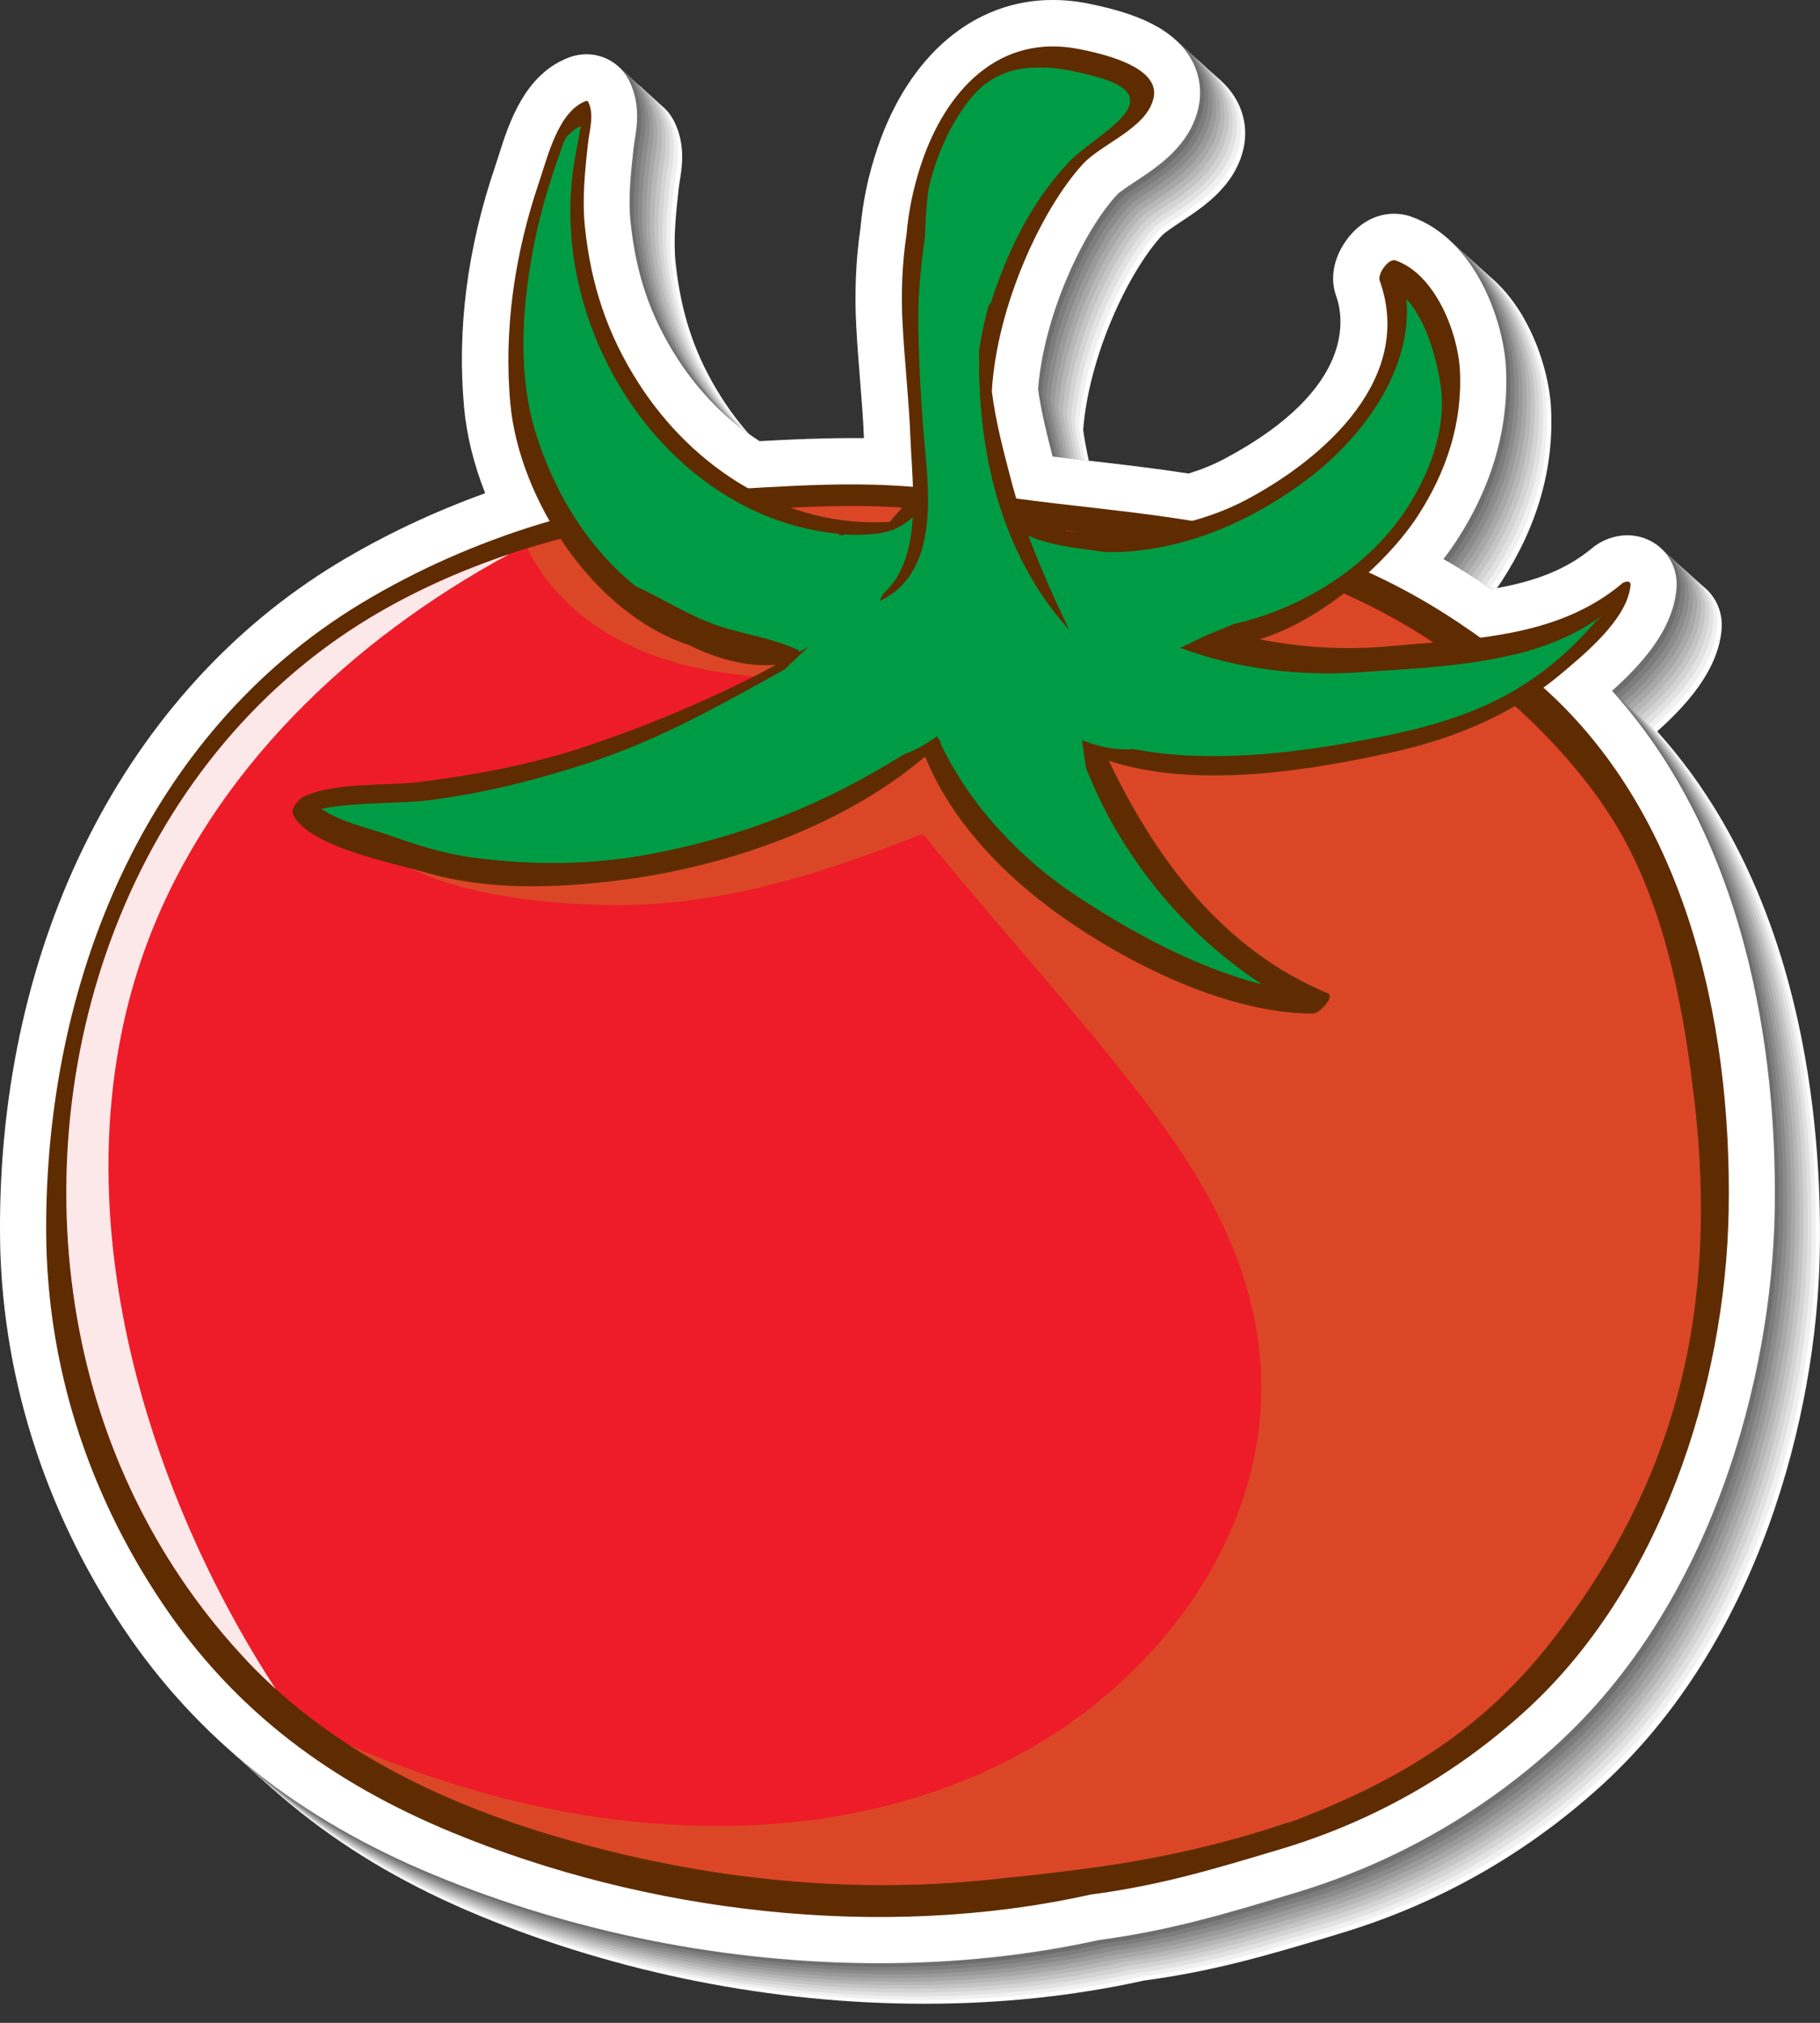 <svg width="27" height="30" viewBox="0 0 27 30" fill="none" xmlns="http://www.w3.org/2000/svg">
<rect x="0" y="0" width="27" height="30" fill="#333333" stroke="none"/>
<g style="mix-blend-mode:multiply">
<path d="M0.669 18.862C0.676 20.937 1.31 22.972 2.5 24.749C3.595 26.384 5.105 27.582 7.116 28.412C9.185 29.266 11.468 29.717 13.716 29.717C14.842 29.717 15.938 29.602 16.971 29.373C18.02 29.233 18.838 28.988 19.785 28.704L19.858 28.681C21.315 28.247 22.625 27.508 23.748 26.489C26.077 24.376 26.954 21.012 26.997 18.567C27.031 16.655 26.745 13.239 24.584 10.847C25.003 10.473 25.486 9.953 25.54 9.338C25.558 9.128 25.491 8.927 25.352 8.776C25.215 8.627 25.017 8.542 24.811 8.542C24.623 8.542 24.433 8.611 24.288 8.732C23.918 9.04 23.463 9.228 22.794 9.339C22.559 9.178 22.321 9.03 22.083 8.893C22.152 8.804 22.216 8.714 22.273 8.627C22.808 7.807 23.055 6.941 23.01 6.055C22.975 5.366 22.561 4.151 21.6 3.815C21.52 3.787 21.435 3.773 21.349 3.773C21.075 3.773 20.814 3.92 20.635 4.176C20.451 4.437 20.399 4.734 20.491 4.991C20.599 5.293 20.801 6.358 18.844 7.403C18.68 7.49 18.499 7.565 18.303 7.626C17.809 7.55 17.314 7.492 16.832 7.437C16.652 7.416 16.468 7.396 16.285 7.373C16.196 7.033 16.116 6.706 16.069 6.378C16.152 5.287 16.734 4.041 17.236 3.495C17.28 3.447 17.411 3.361 17.516 3.291C17.85 3.071 18.309 2.769 18.443 2.223C18.509 1.952 18.464 1.673 18.314 1.435C18.01 0.954 17.359 0.768 16.827 0.659C16.643 0.621 16.461 0.603 16.283 0.603C15.12 0.603 14.151 1.423 13.687 2.797C13.551 3.197 13.469 3.591 13.432 3.999C13.366 4.447 13.345 4.946 13.372 5.444C13.386 5.706 13.407 5.967 13.427 6.22C13.451 6.524 13.475 6.81 13.486 7.101C13.42 7.101 13.351 7.101 13.281 7.101C12.83 7.101 12.386 7.121 11.938 7.146C11.459 6.843 11.04 6.419 10.715 5.914C10.317 5.293 10.104 4.669 10.022 3.891C9.986 3.545 10.028 3.167 10.068 2.8C10.072 2.766 10.078 2.731 10.083 2.694C10.117 2.491 10.174 2.15 10.005 1.808C9.886 1.561 9.64 1.409 9.368 1.409C9.289 1.409 9.2 1.424 9.125 1.451C8.45 1.697 8.217 2.438 8.062 2.927C8.045 2.981 8.028 3.033 8.013 3.078C7.602 4.289 7.448 5.489 7.554 6.645C7.592 7.061 7.699 7.492 7.867 7.919C7.092 8.199 6.356 8.548 5.671 8.961C2.525 10.867 0.654 14.567 0.669 18.862Z" fill="white"/>
<path d="M0.608 18.807C0.615 20.882 1.249 22.917 2.439 24.694C3.534 26.33 5.044 27.527 7.056 28.357C9.125 29.21 11.407 29.662 13.655 29.662C14.782 29.662 15.877 29.546 16.91 29.319C17.959 29.179 18.777 28.934 19.724 28.65L19.798 28.628C21.254 28.193 22.563 27.455 23.688 26.436C26.017 24.323 26.893 20.958 26.937 18.513C26.971 16.602 26.684 13.187 24.522 10.793C24.941 10.419 25.424 9.898 25.477 9.284C25.496 9.074 25.429 8.873 25.29 8.722C25.153 8.573 24.955 8.488 24.749 8.488C24.561 8.488 24.371 8.557 24.226 8.679C23.856 8.986 23.401 9.174 22.732 9.286C22.497 9.125 22.259 8.977 22.021 8.84C22.09 8.751 22.154 8.66 22.211 8.573C22.746 7.753 22.993 6.889 22.948 6.001C22.913 5.313 22.499 4.097 21.538 3.761C21.458 3.733 21.373 3.719 21.287 3.719C21.013 3.719 20.752 3.866 20.573 4.121C20.389 4.382 20.337 4.679 20.429 4.936C20.538 5.238 20.739 6.303 18.782 7.348C18.618 7.435 18.437 7.51 18.241 7.571C17.747 7.495 17.252 7.437 16.77 7.382C16.59 7.36 16.406 7.339 16.223 7.318C16.134 6.978 16.052 6.651 16.007 6.323C16.09 5.232 16.672 3.986 17.174 3.44C17.218 3.392 17.349 3.305 17.453 3.236C17.788 3.016 18.247 2.714 18.381 2.168C18.447 1.897 18.402 1.617 18.252 1.38C17.948 0.899 17.297 0.713 16.765 0.604C16.581 0.566 16.399 0.548 16.221 0.548C15.058 0.548 14.089 1.368 13.624 2.742C13.489 3.143 13.407 3.536 13.37 3.943C13.304 4.392 13.283 4.892 13.308 5.389C13.322 5.651 13.344 5.912 13.363 6.165C13.387 6.468 13.41 6.755 13.422 7.046C13.356 7.046 13.287 7.044 13.218 7.044C12.766 7.044 12.323 7.064 11.874 7.089C11.396 6.786 10.977 6.364 10.65 5.857C10.252 5.236 10.039 4.612 9.958 3.835C9.921 3.489 9.963 3.111 10.003 2.744C10.007 2.71 10.013 2.675 10.018 2.638C10.052 2.435 10.109 2.093 9.941 1.752C9.821 1.505 9.575 1.352 9.303 1.352C9.224 1.352 9.135 1.368 9.06 1.394C8.385 1.64 8.152 2.381 7.997 2.871C7.98 2.926 7.963 2.977 7.948 3.022C7.537 4.233 7.383 5.432 7.489 6.588C7.527 7.005 7.633 7.435 7.802 7.863C7.027 8.142 6.291 8.491 5.606 8.905C2.464 10.811 0.593 14.512 0.608 18.807Z" fill="#F1F1F1"/>
<path d="M0.546 18.753C0.553 20.828 1.187 22.863 2.377 24.64C3.472 26.275 4.982 27.473 6.994 28.303C9.063 29.157 11.345 29.608 13.593 29.608C14.72 29.608 15.815 29.493 16.848 29.264C17.897 29.124 18.715 28.879 19.662 28.595L19.736 28.574C21.192 28.139 22.502 27.401 23.626 26.382C25.956 24.269 26.831 20.904 26.875 18.46C26.909 16.549 26.622 13.133 24.461 10.739C24.879 10.365 25.363 9.845 25.417 9.231C25.435 9.02 25.369 8.82 25.229 8.667C25.092 8.519 24.896 8.433 24.688 8.433C24.501 8.433 24.31 8.502 24.165 8.624C23.795 8.931 23.34 9.119 22.672 9.231C22.436 9.07 22.199 8.922 21.96 8.785C22.029 8.696 22.093 8.605 22.151 8.518C22.686 7.698 22.933 6.833 22.887 5.946C22.852 5.258 22.439 4.042 21.477 3.706C21.397 3.678 21.312 3.664 21.226 3.664C20.952 3.664 20.691 3.811 20.512 4.066C20.328 4.327 20.276 4.624 20.368 4.881C20.477 5.183 20.678 6.248 18.721 7.293C18.557 7.38 18.377 7.455 18.18 7.516C17.686 7.44 17.191 7.382 16.71 7.327C16.529 7.305 16.346 7.284 16.162 7.263C16.073 6.923 15.991 6.596 15.946 6.268C16.029 5.177 16.611 3.931 17.113 3.385C17.157 3.337 17.288 3.25 17.393 3.181C17.727 2.961 18.186 2.659 18.32 2.113C18.386 1.842 18.341 1.561 18.192 1.325C17.887 0.844 17.236 0.658 16.704 0.549C16.52 0.512 16.338 0.493 16.161 0.493C14.998 0.493 14.028 1.313 13.564 2.687C13.43 3.087 13.346 3.481 13.31 3.888C13.243 4.337 13.222 4.835 13.248 5.334C13.262 5.596 13.283 5.857 13.303 6.11C13.326 6.413 13.349 6.7 13.362 6.991C13.296 6.991 13.228 6.989 13.157 6.989C12.706 6.989 12.262 7.01 11.813 7.034C11.335 6.731 10.916 6.308 10.591 5.802C10.193 5.181 9.979 4.557 9.898 3.778C9.862 3.433 9.904 3.054 9.943 2.687C9.948 2.653 9.953 2.618 9.959 2.581C9.993 2.378 10.049 2.037 9.881 1.695C9.761 1.448 9.516 1.296 9.243 1.296C9.164 1.296 9.075 1.311 9.001 1.339C8.326 1.585 8.093 2.325 7.938 2.816C7.921 2.869 7.904 2.922 7.888 2.967C7.478 4.178 7.324 5.377 7.43 6.533C7.468 6.95 7.575 7.38 7.743 7.808C6.968 8.087 6.231 8.436 5.547 8.85C2.404 10.756 0.532 14.457 0.546 18.753Z" fill="#E2E2E2"/>
<path d="M0.486 18.698C0.493 20.773 1.126 22.808 2.316 24.585C3.412 26.22 4.922 27.418 6.933 28.248C9.002 29.102 11.284 29.553 13.533 29.553C14.659 29.553 15.754 29.438 16.787 29.209C17.836 29.069 18.655 28.824 19.602 28.54L19.675 28.517C21.132 28.083 22.442 27.345 23.565 26.326C25.894 24.213 26.77 20.848 26.814 18.403C26.848 16.492 26.561 13.075 24.401 10.683C24.82 10.309 25.302 9.788 25.356 9.174C25.374 8.964 25.308 8.763 25.168 8.612C25.032 8.463 24.835 8.378 24.628 8.378C24.44 8.378 24.25 8.447 24.104 8.569C23.734 8.876 23.28 9.064 22.611 9.176C22.375 9.015 22.138 8.866 21.9 8.73C21.969 8.641 22.032 8.55 22.09 8.463C22.625 7.643 22.872 6.778 22.827 5.891C22.792 5.202 22.378 3.987 21.417 3.651C21.336 3.623 21.252 3.609 21.166 3.609C20.892 3.609 20.631 3.756 20.451 4.013C20.268 4.274 20.216 4.57 20.308 4.827C20.416 5.129 20.618 6.195 18.66 7.239C18.497 7.327 18.316 7.401 18.12 7.462C17.626 7.386 17.13 7.328 16.649 7.273C16.468 7.252 16.285 7.231 16.102 7.209C16.013 6.869 15.932 6.542 15.886 6.214C15.969 5.123 16.55 3.877 17.053 3.331C17.096 3.283 17.228 3.197 17.332 3.128C17.667 2.908 18.125 2.605 18.259 2.059C18.326 1.788 18.281 1.509 18.131 1.272C17.826 0.79 17.176 0.604 16.643 0.495C16.46 0.457 16.278 0.439 16.1 0.439C14.937 0.439 13.967 1.259 13.503 2.634C13.368 3.033 13.286 3.427 13.249 3.835C13.183 4.284 13.162 4.783 13.188 5.28C13.203 5.543 13.224 5.804 13.243 6.056C13.267 6.36 13.291 6.646 13.303 6.937C13.236 6.937 13.169 6.936 13.098 6.936C12.646 6.936 12.203 6.957 11.754 6.981C11.276 6.677 10.857 6.254 10.532 5.749C10.134 5.128 9.921 4.504 9.839 3.725C9.802 3.379 9.845 3.001 9.884 2.634C9.888 2.6 9.894 2.565 9.9 2.528C9.934 2.325 9.99 1.983 9.822 1.641C9.702 1.394 9.457 1.242 9.184 1.242C9.105 1.242 9.016 1.258 8.941 1.284C8.267 1.53 8.034 2.271 7.879 2.761C7.862 2.814 7.845 2.867 7.829 2.912C7.419 4.123 7.265 5.322 7.371 6.478C7.409 6.895 7.516 7.325 7.684 7.753C6.909 8.032 6.172 8.381 5.488 8.794C2.342 10.703 0.472 14.402 0.486 18.698Z" fill="#D4D4D4"/>
<path d="M0.425 18.643C0.432 20.718 1.066 22.753 2.255 24.53C3.351 26.165 4.861 27.363 6.872 28.193C8.941 29.047 11.224 29.498 13.472 29.498C14.598 29.498 15.694 29.383 16.727 29.154C17.775 29.014 18.594 28.769 19.541 28.485L19.614 28.462C21.071 28.028 22.381 27.29 23.504 26.27C25.833 24.158 26.709 20.793 26.753 18.348C26.787 16.437 26.501 13.02 24.338 10.628C24.758 10.254 25.24 9.733 25.294 9.119C25.312 8.909 25.246 8.708 25.106 8.556C24.969 8.406 24.773 8.322 24.566 8.322C24.378 8.322 24.187 8.391 24.042 8.512C23.672 8.82 23.218 9.008 22.549 9.119C22.313 8.958 22.077 8.81 21.837 8.673C21.907 8.584 21.97 8.494 22.028 8.406C22.563 7.586 22.81 6.721 22.765 5.835C22.729 5.147 22.316 3.931 21.356 3.595C21.276 3.567 21.191 3.553 21.105 3.553C20.831 3.553 20.57 3.699 20.391 3.956C20.207 4.217 20.155 4.514 20.247 4.771C20.355 5.073 20.557 6.138 18.6 7.183C18.436 7.27 18.255 7.345 18.059 7.406C17.565 7.329 17.07 7.272 16.588 7.217C16.408 7.195 16.224 7.174 16.041 7.153C15.952 6.813 15.87 6.485 15.825 6.158C15.908 5.067 16.489 3.821 16.992 3.274C17.036 3.226 17.167 3.14 17.271 3.071C17.606 2.851 18.065 2.549 18.199 2.003C18.265 1.732 18.22 1.452 18.07 1.215C17.765 0.734 17.115 0.548 16.583 0.439C16.399 0.401 16.217 0.382 16.039 0.382C14.876 0.382 13.907 1.202 13.442 2.577C13.307 2.977 13.225 3.37 13.188 3.778C13.122 4.227 13.101 4.725 13.128 5.224C13.142 5.486 13.163 5.747 13.183 6C13.207 6.303 13.229 6.59 13.242 6.881C13.175 6.881 13.108 6.881 13.037 6.881C12.586 6.881 12.142 6.9 11.694 6.926C11.215 6.622 10.796 6.199 10.471 5.694C10.073 5.073 9.859 4.449 9.778 3.67C9.742 3.324 9.784 2.946 9.823 2.579C9.828 2.545 9.833 2.509 9.839 2.473C9.873 2.27 9.929 1.928 9.761 1.586C9.641 1.339 9.396 1.187 9.123 1.187C9.044 1.187 8.955 1.202 8.881 1.229C8.206 1.475 7.973 2.216 7.818 2.706C7.801 2.759 7.784 2.812 7.768 2.857C7.358 4.068 7.204 5.267 7.31 6.423C7.348 6.84 7.454 7.27 7.623 7.698C6.848 7.977 6.111 8.326 5.427 8.739C2.281 10.648 0.411 14.347 0.425 18.643Z" fill="#C5C5C5"/>
<path d="M0.364 18.588C0.371 20.663 1.005 22.698 2.195 24.475C3.29 26.11 4.8 27.308 6.812 28.138C8.881 28.992 11.163 29.443 13.411 29.443C14.538 29.443 15.633 29.328 16.666 29.099C17.715 28.959 18.533 28.714 19.48 28.43L19.554 28.407C21.01 27.973 22.32 27.235 23.444 26.215C25.774 24.103 26.649 20.738 26.693 18.293C26.727 16.382 26.44 12.965 24.279 10.573C24.698 10.199 25.181 9.678 25.235 9.064C25.253 8.854 25.187 8.653 25.047 8.501C24.91 8.351 24.714 8.267 24.506 8.267C24.319 8.267 24.128 8.336 23.983 8.457C23.613 8.765 23.159 8.953 22.489 9.064C22.254 8.903 22.017 8.755 21.778 8.618C21.847 8.529 21.911 8.439 21.969 8.351C22.504 7.531 22.751 6.666 22.705 5.78C22.67 5.092 22.257 3.876 21.295 3.54C21.215 3.512 21.13 3.497 21.044 3.497C20.77 3.497 20.509 3.644 20.33 3.9C20.146 4.161 20.094 4.457 20.186 4.714C20.295 5.016 20.497 6.082 18.539 7.126C18.375 7.214 18.195 7.289 17.998 7.349C17.504 7.273 17.009 7.215 16.528 7.16C16.347 7.139 16.163 7.118 15.98 7.097C15.891 6.756 15.809 6.429 15.764 6.102C15.847 5.011 16.429 3.764 16.931 3.218C16.975 3.17 17.106 3.084 17.211 3.015C17.545 2.795 18.004 2.493 18.138 1.946C18.204 1.675 18.159 1.396 18.01 1.159C17.705 0.677 17.054 0.491 16.522 0.383C16.338 0.346 16.157 0.326 15.979 0.326C14.816 0.326 13.846 1.146 13.382 2.521C13.248 2.92 13.164 3.314 13.128 3.722C13.061 4.171 13.04 4.669 13.067 5.167C13.081 5.43 13.102 5.691 13.122 5.943C13.146 6.247 13.168 6.533 13.181 6.824C13.115 6.824 13.046 6.823 12.977 6.823C12.525 6.823 12.082 6.843 11.633 6.868C11.154 6.564 10.735 6.141 10.411 5.636C10.013 5.015 9.799 4.391 9.718 3.612C9.681 3.266 9.723 2.888 9.763 2.521C9.767 2.487 9.773 2.452 9.778 2.415C9.812 2.212 9.869 1.87 9.701 1.529C9.581 1.282 9.335 1.129 9.063 1.129C8.984 1.129 8.895 1.145 8.82 1.171C8.145 1.417 7.912 2.157 7.757 2.648C7.74 2.703 7.723 2.754 7.708 2.799C7.297 4.01 7.143 5.21 7.249 6.365C7.287 6.782 7.394 7.212 7.562 7.64C6.788 7.919 6.051 8.268 5.366 8.682C2.22 10.593 0.35 14.293 0.364 18.588Z" fill="#B7B7B7"/>
<path d="M0.304 18.535C0.311 20.609 0.944 22.645 2.134 24.422C3.229 26.056 4.74 27.254 6.751 28.084C8.82 28.938 11.102 29.39 13.351 29.39C14.477 29.39 15.572 29.274 16.605 29.047C17.654 28.907 18.473 28.662 19.42 28.378L19.493 28.355C20.95 27.921 22.259 27.182 23.383 26.163C25.712 24.05 26.59 20.686 26.632 18.241C26.666 16.329 26.379 12.914 24.218 10.521C24.636 10.147 25.12 9.626 25.174 9.012C25.192 8.802 25.126 8.601 24.986 8.449C24.849 8.299 24.653 8.214 24.446 8.214C24.258 8.214 24.067 8.284 23.922 8.405C23.552 8.713 23.098 8.9 22.429 9.012C22.193 8.851 21.956 8.703 21.717 8.566C21.787 8.477 21.85 8.387 21.908 8.299C22.442 7.479 22.69 6.614 22.645 5.728C22.61 5.039 22.196 3.824 21.235 3.488C21.154 3.459 21.07 3.445 20.983 3.445C20.71 3.445 20.449 3.592 20.269 3.849C20.086 4.11 20.034 4.406 20.125 4.663C20.234 4.965 20.436 6.031 18.478 7.075C18.314 7.163 18.134 7.238 17.938 7.298C17.444 7.222 16.947 7.164 16.466 7.109C16.285 7.088 16.102 7.067 15.918 7.046C15.829 6.706 15.749 6.378 15.702 6.051C15.785 4.96 16.367 3.713 16.869 3.167C16.913 3.119 17.044 3.033 17.149 2.964C17.483 2.744 17.942 2.442 18.076 1.896C18.142 1.625 18.097 1.345 17.948 1.108C17.643 0.627 16.992 0.44 16.46 0.332C16.276 0.294 16.094 0.275 15.917 0.275C14.754 0.275 13.784 1.095 13.32 2.47C13.184 2.869 13.102 3.263 13.066 3.67C12.999 4.119 12.978 4.618 13.003 5.115C13.018 5.377 13.039 5.639 13.059 5.891C13.082 6.195 13.105 6.481 13.118 6.772C13.051 6.772 12.984 6.771 12.913 6.771C12.461 6.771 12.018 6.792 11.569 6.816C11.091 6.512 10.672 6.089 10.346 5.584C9.948 4.963 9.735 4.339 9.653 3.561C9.616 3.215 9.657 2.836 9.698 2.47C9.702 2.436 9.708 2.401 9.713 2.364C9.747 2.161 9.804 1.819 9.636 1.478C9.516 1.231 9.27 1.078 8.998 1.078C8.919 1.078 8.83 1.094 8.755 1.121C8.08 1.366 7.846 2.107 7.692 2.597C7.675 2.651 7.658 2.703 7.643 2.748C7.232 3.959 7.078 5.159 7.184 6.315C7.222 6.731 7.33 7.162 7.498 7.589C6.723 7.869 5.986 8.217 5.301 8.631C2.16 10.538 0.288 14.238 0.304 18.535Z" fill="#A8A8A8"/>
<path d="M0.243 18.48C0.25 20.554 0.884 22.59 2.073 24.366C3.169 26.001 4.679 27.199 6.69 28.029C8.759 28.883 11.042 29.335 13.29 29.335C14.416 29.335 15.511 29.219 16.545 28.99C17.593 28.851 18.412 28.605 19.359 28.321L19.432 28.299C20.889 27.864 22.199 27.126 23.322 26.107C25.651 23.994 26.527 20.629 26.571 18.185C26.605 16.273 26.319 12.857 24.156 10.464C24.576 10.09 25.058 9.569 25.112 8.955C25.13 8.745 25.064 8.545 24.924 8.392C24.787 8.243 24.591 8.158 24.384 8.158C24.196 8.158 24.005 8.227 23.86 8.348C23.49 8.656 23.036 8.844 22.367 8.955C22.131 8.794 21.894 8.646 21.655 8.509C21.724 8.419 21.788 8.33 21.846 8.243C22.381 7.423 22.628 6.557 22.583 5.671C22.547 4.982 22.134 3.767 21.173 3.431C21.092 3.403 21.008 3.389 20.921 3.389C20.648 3.389 20.387 3.536 20.207 3.792C20.024 4.054 19.972 4.35 20.063 4.607C20.172 4.909 20.374 5.974 18.416 7.019C18.253 7.106 18.072 7.181 17.876 7.242C17.382 7.166 16.886 7.108 16.405 7.053C16.224 7.032 16.041 7.01 15.857 6.989C15.768 6.649 15.687 6.322 15.641 5.994C15.725 4.903 16.306 3.657 16.809 3.111C16.852 3.063 16.984 2.977 17.088 2.907C17.423 2.687 17.881 2.385 18.015 1.839C18.082 1.568 18.037 1.289 17.887 1.051C17.582 0.57 16.931 0.384 16.399 0.275C16.216 0.237 16.034 0.219 15.856 0.219C14.693 0.219 13.723 1.039 13.259 2.413C13.123 2.813 13.041 3.207 13.005 3.615C12.938 4.063 12.917 4.562 12.944 5.06C12.958 5.322 12.979 5.584 12.999 5.836C13.023 6.14 13.046 6.426 13.059 6.717C12.992 6.717 12.924 6.717 12.854 6.717C12.402 6.717 11.959 6.737 11.51 6.762C11.032 6.459 10.613 6.035 10.288 5.53C9.89 4.909 9.675 4.285 9.595 3.506C9.56 3.16 9.601 2.782 9.64 2.415C9.644 2.381 9.65 2.346 9.656 2.309C9.689 2.106 9.746 1.764 9.578 1.423C9.458 1.176 9.212 1.023 8.94 1.023C8.86 1.023 8.772 1.039 8.697 1.066C8.023 1.311 7.79 2.052 7.634 2.542C7.617 2.596 7.601 2.648 7.585 2.693C7.174 3.904 7.019 5.104 7.126 6.26C7.164 6.676 7.27 7.106 7.44 7.534C6.665 7.814 5.929 8.162 5.244 8.576C2.099 10.484 0.227 14.183 0.243 18.48Z" fill="#9A9A9A"/>
<path d="M0.182 18.424C0.189 20.499 0.823 22.535 2.013 24.311C3.108 25.946 4.618 27.144 6.629 27.974C8.699 28.828 10.981 29.28 13.229 29.28C14.355 29.28 15.451 29.164 16.484 28.937C17.532 28.797 18.351 28.551 19.298 28.268L19.372 28.245C20.828 27.81 22.138 27.072 23.261 26.053C25.592 23.94 26.467 20.576 26.511 18.131C26.544 16.22 26.258 12.803 24.097 10.411C24.516 10.037 24.999 9.517 25.052 8.902C25.071 8.691 25.005 8.491 24.865 8.339C24.728 8.189 24.532 8.104 24.324 8.104C24.137 8.104 23.946 8.173 23.801 8.295C23.431 8.603 22.976 8.79 22.307 8.902C22.072 8.741 21.834 8.593 21.596 8.456C21.665 8.367 21.729 8.277 21.787 8.189C22.321 7.369 22.568 6.504 22.523 5.617C22.488 4.93 22.075 3.713 21.113 3.377C21.033 3.349 20.948 3.335 20.862 3.335C20.588 3.335 20.327 3.482 20.148 3.737C19.964 3.999 19.912 4.295 20.004 4.552C20.113 4.854 20.314 5.919 18.357 6.964C18.193 7.051 18.012 7.126 17.816 7.187C17.322 7.111 16.827 7.053 16.346 6.998C16.165 6.977 15.981 6.955 15.798 6.934C15.709 6.594 15.627 6.267 15.582 5.939C15.665 4.848 16.247 3.602 16.749 3.056C16.793 3.008 16.924 2.922 17.029 2.852C17.363 2.632 17.822 2.33 17.956 1.784C18.022 1.513 17.977 1.234 17.828 0.996C17.523 0.515 16.872 0.329 16.34 0.22C16.156 0.183 15.974 0.164 15.796 0.164C14.633 0.164 13.664 0.984 13.2 2.358C13.065 2.758 12.982 3.152 12.945 3.56C12.879 4.008 12.858 4.507 12.885 5.005C12.899 5.267 12.92 5.528 12.94 5.781C12.964 6.085 12.986 6.371 12.999 6.662C12.933 6.662 12.864 6.662 12.794 6.662C12.343 6.662 11.9 6.682 11.451 6.707C10.972 6.404 10.553 5.98 10.229 5.475C9.83 4.854 9.616 4.23 9.536 3.451C9.499 3.105 9.541 2.727 9.581 2.36C9.585 2.326 9.591 2.291 9.596 2.254C9.63 2.051 9.687 1.711 9.519 1.368C9.399 1.121 9.153 0.968 8.881 0.968C8.802 0.968 8.713 0.984 8.638 1.011C7.963 1.256 7.73 1.997 7.575 2.487C7.558 2.542 7.541 2.593 7.526 2.638C7.115 3.849 6.961 5.049 7.067 6.205C7.105 6.621 7.212 7.051 7.38 7.479C6.605 7.759 5.869 8.107 5.184 8.521C2.038 10.429 0.167 14.128 0.182 18.424Z" fill="#8B8B8B"/>
<path d="M0.121 18.369C0.128 20.444 0.762 22.48 1.952 24.256C3.047 25.891 4.557 27.089 6.569 27.919C8.638 28.773 10.92 29.225 13.168 29.225C14.295 29.225 15.39 29.109 16.423 28.88C17.472 28.741 18.291 28.495 19.238 28.211L19.311 28.189C20.767 27.754 22.077 27.016 23.201 25.997C25.53 23.884 26.407 20.519 26.45 18.075C26.484 16.162 26.197 12.746 24.036 10.354C24.456 9.98 24.938 9.461 24.992 8.845C25.01 8.634 24.944 8.435 24.804 8.282C24.667 8.133 24.471 8.048 24.264 8.048C24.076 8.048 23.885 8.117 23.74 8.238C23.37 8.546 22.916 8.734 22.247 8.845C22.011 8.684 21.774 8.536 21.535 8.399C21.605 8.31 21.668 8.22 21.726 8.133C22.261 7.313 22.508 6.447 22.463 5.561C22.427 4.872 22.014 3.657 21.053 3.321C20.972 3.293 20.887 3.279 20.801 3.279C20.528 3.279 20.267 3.425 20.087 3.681C19.904 3.942 19.852 4.238 19.943 4.495C20.052 4.797 20.254 5.863 18.296 6.907C18.132 6.995 17.952 7.07 17.756 7.13C17.262 7.054 16.766 6.996 16.285 6.941C16.104 6.92 15.921 6.9 15.737 6.878C15.648 6.538 15.568 6.21 15.521 5.883C15.605 4.792 16.186 3.545 16.689 2.999C16.732 2.951 16.864 2.865 16.968 2.796C17.302 2.576 17.761 2.274 17.895 1.728C17.962 1.457 17.916 1.176 17.767 0.94C17.462 0.459 16.811 0.272 16.279 0.164C16.096 0.127 15.914 0.107 15.736 0.107C14.574 0.107 13.603 0.927 13.139 2.302C13.003 2.703 12.921 3.095 12.885 3.503C12.819 3.952 12.797 4.45 12.824 4.948C12.838 5.211 12.859 5.472 12.879 5.725C12.903 6.028 12.926 6.315 12.938 6.605C12.872 6.605 12.803 6.604 12.734 6.604C12.282 6.604 11.839 6.625 11.392 6.649C10.913 6.346 10.494 5.922 10.168 5.417C9.77 4.796 9.557 4.172 9.475 3.393C9.438 3.047 9.48 2.669 9.52 2.302C9.524 2.268 9.53 2.233 9.536 2.196C9.569 1.993 9.626 1.651 9.458 1.31C9.338 1.063 9.092 0.91 8.82 0.91C8.741 0.91 8.652 0.926 8.577 0.953C7.903 1.198 7.67 1.938 7.514 2.429C7.497 2.483 7.481 2.535 7.465 2.58C7.054 3.791 6.9 4.991 7.006 6.147C7.044 6.563 7.152 6.994 7.32 7.421C6.545 7.701 5.808 8.049 5.123 8.463C1.977 10.374 0.106 14.075 0.121 18.369Z" fill="#7D7D7D"/>
<path d="M0.061 18.316C0.068 20.391 0.702 22.426 1.891 24.203C2.987 25.837 4.497 27.035 6.508 27.865C8.577 28.719 10.859 29.171 13.108 29.171C14.234 29.171 15.328 29.055 16.363 28.827C17.411 28.687 18.23 28.441 19.177 28.158L19.25 28.135C20.707 27.7 22.017 26.962 23.14 25.943C25.469 23.83 26.345 20.465 26.389 18.021C26.423 16.108 26.137 12.693 23.976 10.3C24.395 9.926 24.878 9.406 24.931 8.792C24.95 8.581 24.883 8.381 24.744 8.229C24.607 8.079 24.41 7.994 24.203 7.994C24.015 7.994 23.825 8.063 23.679 8.185C23.309 8.492 22.855 8.68 22.186 8.792C21.95 8.631 21.715 8.483 21.475 8.346C21.544 8.257 21.607 8.166 21.665 8.079C22.2 7.259 22.447 6.395 22.402 5.507C22.367 4.819 21.953 3.603 20.992 3.267C20.912 3.239 20.827 3.225 20.741 3.225C20.467 3.225 20.206 3.372 20.026 3.629C19.843 3.89 19.791 4.186 19.883 4.443C19.991 4.745 20.193 5.811 18.235 6.855C18.072 6.943 17.891 7.018 17.695 7.078C17.201 7.002 16.706 6.944 16.224 6.889C16.044 6.868 15.86 6.847 15.677 6.826C15.588 6.485 15.506 6.158 15.461 5.831C15.544 4.74 16.125 3.493 16.628 2.947C16.672 2.899 16.803 2.813 16.909 2.744C17.243 2.524 17.702 2.222 17.836 1.675C17.902 1.404 17.857 1.123 17.708 0.888C17.403 0.406 16.752 0.22 16.22 0.112C16.037 0.073 15.854 0.055 15.677 0.055C14.515 0.055 13.544 0.875 13.08 2.25C12.944 2.649 12.862 3.043 12.825 3.451C12.759 3.9 12.738 4.399 12.765 4.896C12.779 5.159 12.8 5.42 12.82 5.672C12.844 5.976 12.867 6.262 12.879 6.553C12.813 6.553 12.745 6.552 12.675 6.552C12.223 6.552 11.78 6.573 11.332 6.597C10.854 6.293 10.435 5.87 10.109 5.365C9.711 4.744 9.497 4.12 9.416 3.341C9.38 2.995 9.421 2.617 9.461 2.25C9.465 2.216 9.471 2.181 9.476 2.144C9.51 1.941 9.567 1.599 9.399 1.258C9.279 1.011 9.033 0.858 8.761 0.858C8.68 0.858 8.593 0.874 8.518 0.9C7.843 1.146 7.61 1.887 7.455 2.377C7.438 2.432 7.421 2.483 7.406 2.528C6.995 3.739 6.84 4.939 6.947 6.094C6.985 6.511 7.091 6.941 7.26 7.369C6.485 7.648 5.75 7.997 5.064 8.411C1.917 10.319 0.045 14.02 0.061 18.316Z" fill="#6E6E6E"/>
<path d="M9.58432e-05 18.261C0.007 20.336 0.641 22.371 1.831 24.148C2.926 25.782 4.436 26.98 6.447 27.81C8.517 28.664 10.799 29.116 13.047 29.116C14.174 29.116 15.269 29 16.302 28.772C17.351 28.632 18.169 28.386 19.116 28.102L19.19 28.08C20.646 27.645 21.956 26.907 23.079 25.888C25.408 23.775 26.285 20.41 26.328 17.966C26.362 16.055 26.076 12.638 23.915 10.245C24.334 9.871 24.817 9.352 24.87 8.737C24.889 8.526 24.823 8.326 24.683 8.173C24.546 8.024 24.348 7.939 24.142 7.939C23.954 7.939 23.764 8.008 23.619 8.13C23.249 8.437 22.794 8.625 22.125 8.737C21.89 8.576 21.652 8.428 21.414 8.291C21.483 8.202 21.547 8.111 21.605 8.024C22.139 7.204 22.386 6.339 22.341 5.452C22.306 4.765 21.892 3.548 20.931 3.212C20.851 3.184 20.766 3.17 20.68 3.17C20.406 3.17 20.145 3.317 19.966 3.574C19.782 3.835 19.73 4.131 19.822 4.388C19.931 4.69 20.132 5.756 18.175 6.8C18.011 6.888 17.83 6.962 17.634 7.023C17.14 6.947 16.645 6.889 16.163 6.834C15.983 6.813 15.799 6.793 15.616 6.771C15.527 6.43 15.447 6.103 15.4 5.775C15.483 4.684 16.065 3.438 16.567 2.892C16.611 2.844 16.742 2.758 16.847 2.689C17.181 2.469 17.64 2.167 17.774 1.62C17.84 1.349 17.795 1.07 17.645 0.833C17.341 0.351 16.69 0.165 16.158 0.056C15.974 0.018 15.792 0 15.614 0C14.451 0 13.482 0.82 13.018 2.195C12.882 2.594 12.8 2.988 12.764 3.396C12.697 3.845 12.676 4.343 12.703 4.841C12.717 5.104 12.738 5.365 12.758 5.617C12.782 5.921 12.806 6.207 12.817 6.498C12.751 6.498 12.682 6.498 12.612 6.498C12.161 6.498 11.718 6.518 11.269 6.543C10.79 6.24 10.371 5.816 10.046 5.311C9.648 4.69 9.434 4.066 9.354 3.287C9.317 2.941 9.359 2.563 9.399 2.196C9.403 2.162 9.409 2.127 9.414 2.09C9.448 1.887 9.505 1.545 9.337 1.204C9.217 0.957 8.971 0.805 8.699 0.805C8.62 0.805 8.531 0.82 8.456 0.847C7.781 1.092 7.548 1.833 7.393 2.323C7.376 2.377 7.359 2.429 7.344 2.474C6.933 3.685 6.779 4.885 6.885 6.041C6.923 6.457 7.03 6.888 7.198 7.315C6.423 7.595 5.687 7.943 5.002 8.357C1.856 10.265 -0.015 13.964 9.58432e-05 18.261Z" fill="#606060"/>
</g>
<path d="M9.58432e-05 18.261C0.007 20.336 0.641 22.371 1.831 24.148C2.926 25.782 4.436 26.98 6.447 27.81C8.517 28.664 10.799 29.116 13.047 29.116C14.174 29.116 15.269 29 16.302 28.772C17.351 28.632 18.169 28.386 19.116 28.102L19.19 28.08C20.646 27.645 21.956 26.907 23.079 25.888C25.408 23.775 26.285 20.41 26.328 17.966C26.362 16.055 26.076 12.638 23.915 10.245C24.334 9.871 24.817 9.352 24.87 8.737C24.889 8.526 24.823 8.326 24.683 8.173C24.546 8.024 24.348 7.939 24.142 7.939C23.954 7.939 23.764 8.008 23.619 8.13C23.249 8.437 22.794 8.625 22.125 8.737C21.89 8.576 21.652 8.428 21.414 8.291C21.483 8.202 21.547 8.111 21.605 8.024C22.139 7.204 22.386 6.339 22.341 5.452C22.306 4.765 21.892 3.548 20.931 3.212C20.851 3.184 20.766 3.17 20.68 3.17C20.406 3.17 20.145 3.317 19.966 3.574C19.782 3.835 19.73 4.131 19.822 4.388C19.931 4.69 20.132 5.756 18.175 6.8C18.011 6.888 17.83 6.962 17.634 7.023C17.14 6.947 16.645 6.889 16.163 6.834C15.983 6.813 15.799 6.793 15.616 6.771C15.527 6.43 15.447 6.103 15.4 5.775C15.483 4.684 16.065 3.438 16.567 2.892C16.611 2.844 16.742 2.758 16.847 2.689C17.181 2.469 17.64 2.167 17.774 1.62C17.84 1.349 17.795 1.07 17.645 0.833C17.341 0.351 16.69 0.165 16.158 0.056C15.974 0.018 15.792 0 15.614 0C14.451 0 13.482 0.82 13.018 2.195C12.882 2.594 12.8 2.988 12.764 3.396C12.697 3.845 12.676 4.343 12.703 4.841C12.717 5.104 12.738 5.365 12.758 5.617C12.782 5.921 12.806 6.207 12.817 6.498C12.751 6.498 12.682 6.498 12.612 6.498C12.161 6.498 11.718 6.518 11.269 6.543C10.79 6.24 10.371 5.816 10.046 5.311C9.648 4.69 9.434 4.066 9.354 3.287C9.317 2.941 9.359 2.563 9.399 2.196C9.403 2.162 9.409 2.127 9.414 2.09C9.448 1.887 9.505 1.545 9.337 1.204C9.217 0.957 8.971 0.805 8.699 0.805C8.62 0.805 8.531 0.82 8.456 0.847C7.781 1.092 7.548 1.833 7.393 2.323C7.376 2.377 7.359 2.429 7.344 2.474C6.933 3.685 6.779 4.885 6.885 6.041C6.923 6.457 7.03 6.888 7.198 7.315C6.423 7.595 5.687 7.943 5.002 8.357C1.856 10.265 -0.015 13.964 9.58432e-05 18.261Z" fill="white"/>
<path d="M22.718 10.044C21.561 9.084 20.433 8.419 18.985 8.008C17.544 7.6 16.061 7.555 14.584 7.322C14.567 7.32 14.528 7.365 14.546 7.376H14.547C13.369 7.098 12.083 7.184 10.883 7.255C8.953 7.368 7.015 7.948 5.358 8.948C2.123 10.903 0.672 14.61 0.685 18.258C0.692 20.241 1.3 22.124 2.4 23.765C3.483 25.384 4.923 26.44 6.709 27.177C9.567 28.357 13.053 28.794 16.183 28.097C17.218 27.961 18.008 27.72 18.995 27.425C20.346 27.021 21.572 26.333 22.621 25.381C24.618 23.57 25.599 20.578 25.645 17.954C25.696 15.113 24.988 11.926 22.718 10.044Z" fill="#5E2C00"/>
<path d="M22.996 24.358C22.008 25.616 20.818 26.39 19.104 27.033C19.119 27.024 19.133 27.017 19.149 27.009C18.148 27.353 17.116 27.579 16.056 27.714C15.681 27.762 15.305 27.81 14.93 27.844C12.718 28.11 10.45 27.882 8.271 27.24C6.55 26.732 4.919 25.956 3.675 24.642C2.381 23.276 1.534 21.579 1.179 19.739C0.407 15.748 1.939 11.305 5.485 9.163C7.026 8.231 8.919 7.719 10.707 7.593C12.488 7.469 14.525 7.321 16.116 8.306C16.175 8.343 16.302 8.182 16.247 8.141C16.103 8.034 15.955 7.942 15.802 7.857C16.365 7.973 16.955 8.006 17.524 8.085C18.748 8.254 20.079 8.772 21.116 9.432C22.245 10.152 23.42 11.233 24.075 12.411C24.721 13.572 24.986 15.016 25.134 16.317C25.482 19.352 24.907 21.923 22.998 24.354L22.996 24.358Z" fill="#ED1C28"/>
<g style="mix-blend-mode:screen">
<path d="M3.568 24.19C1.859 21.168 0.925 17.28 2.206 13.926C3.157 11.44 5.197 9.493 7.554 8.219C6.826 8.463 6.126 8.778 5.485 9.164C1.939 11.307 0.407 15.75 1.179 19.74C1.534 21.58 2.383 23.276 3.675 24.643C3.808 24.784 3.946 24.918 4.089 25.047C3.905 24.765 3.73 24.478 3.568 24.19Z" fill="#FDE8E9"/>
</g>
<g style="mix-blend-mode:multiply">
<path d="M25.134 16.322C24.986 15.02 24.72 13.576 24.075 12.415C23.42 11.238 22.245 10.156 21.116 9.437C20.079 8.775 18.748 8.258 17.524 8.089C16.955 8.01 16.367 7.976 15.802 7.862C15.953 7.946 16.103 8.039 16.247 8.145C16.302 8.186 16.175 8.347 16.116 8.31C14.525 7.325 12.488 7.473 10.707 7.598C9.753 7.664 8.771 7.842 7.826 8.134C8.092 8.69 8.57 9.156 9.132 9.463C10.182 10.039 11.301 10.058 12.47 10.092C12.54 10.093 12.562 10.169 12.524 10.22C11.793 11.154 10.538 11.462 9.424 11.657C8.016 11.904 6.601 12.206 5.166 12.192C6.006 13.177 7.618 13.37 8.824 13.418C10.529 13.486 12.082 12.999 13.65 12.382C13.672 12.374 13.708 12.382 13.723 12.402C14.778 13.715 15.927 14.95 16.951 16.286C17.831 17.435 18.567 18.672 18.694 20.146C18.896 22.498 17.414 24.639 15.457 25.827C13.049 27.288 10.038 27.347 7.373 26.645C6.632 26.448 5.898 26.194 5.184 25.884C6.127 26.491 7.183 26.923 8.275 27.244C10.454 27.887 12.723 28.114 14.934 27.849C15.31 27.815 15.685 27.767 16.061 27.719C17.12 27.583 18.152 27.357 19.153 27.013C19.137 27.02 19.123 27.029 19.108 27.037C20.823 26.395 22.012 25.62 23 24.362C24.912 21.932 25.486 19.359 25.137 16.326L25.134 16.322Z" fill="#DB4726"/>
</g>
<path d="M24.058 8.659C23.092 9.465 21.82 9.473 20.622 9.583C19.948 9.646 19.309 9.602 18.686 9.482C19.636 9.191 20.595 8.323 21.031 7.654C21.456 7.002 21.698 6.274 21.658 5.492C21.628 4.922 21.287 4.066 20.705 3.863C20.595 3.825 20.434 4.068 20.467 4.159C20.985 5.602 19.662 6.786 18.498 7.407C17.836 7.76 17.068 7.895 16.326 7.904C16.069 7.907 15.819 7.873 15.565 7.833C15.545 7.823 15.525 7.818 15.506 7.811C15.329 7.695 15.188 7.551 15.075 7.39C15.056 7.321 15.034 7.252 15.016 7.181C14.896 6.724 14.772 6.271 14.714 5.801C14.789 4.529 15.459 3.091 16.066 2.432C16.346 2.128 17.003 1.908 17.112 1.461C17.23 0.98 16.31 0.789 16.024 0.731C14.818 0.484 14.031 1.349 13.671 2.418C13.55 2.779 13.478 3.129 13.448 3.481C13.379 3.929 13.367 4.392 13.39 4.809C13.421 5.379 13.485 5.941 13.507 6.512C13.517 6.759 13.543 7.047 13.545 7.342C13.43 7.475 13.314 7.607 13.198 7.74C11.661 7.833 10.289 6.954 9.475 5.685C9.008 4.957 8.768 4.227 8.677 3.363C8.635 2.95 8.677 2.539 8.723 2.128C8.744 1.928 8.82 1.702 8.727 1.512C8.721 1.499 8.707 1.493 8.694 1.498C8.282 1.647 8.123 2.332 7.997 2.701C7.64 3.753 7.469 4.878 7.571 5.986C7.701 7.397 8.796 9.101 10.226 9.569C10.641 9.777 11.105 9.897 11.509 9.859C11.366 9.938 11.224 10.015 11.078 10.086C10.289 10.478 9.472 10.813 8.636 11.088C7.86 11.342 7.053 11.492 6.244 11.595C5.713 11.662 5.006 11.595 4.515 11.809C4.442 11.842 4.305 11.989 4.347 12.08C4.576 12.562 5.862 12.806 6.308 12.937C7.236 13.212 8.26 13.173 9.208 13.053C10.773 12.852 12.492 12.264 13.725 11.221C14.085 12.113 14.786 12.871 15.554 13.449C16.578 14.22 18.171 15.04 19.487 15.031C19.569 15.031 19.811 14.78 19.698 14.732C18.132 14.077 17.154 12.746 16.449 11.283C17.77 11.712 19.476 11.418 20.667 11.154C21.558 10.957 22.443 10.594 23.146 10.004C23.503 9.705 24.145 9.181 24.189 8.679C24.196 8.595 24.093 8.627 24.058 8.656V8.659Z" fill="#5E2C00"/>
<path d="M23.691 9.198C23.297 9.647 22.907 9.993 22.384 10.286C21.677 10.683 20.861 10.864 20.07 11.005C19.167 11.167 17.904 11.325 16.82 11.109C16.569 11.133 16.293 11.075 16.052 10.976C16.069 11.111 16.091 11.243 16.107 11.379C16.611 12.677 17.544 13.828 18.711 14.593C17.739 14.351 16.769 13.811 15.991 13.301C15.152 12.751 14.389 11.95 13.95 11.02C13.953 11.018 13.957 11.015 13.96 11.012C13.941 10.981 13.919 10.95 13.9 10.92C13.749 11.03 13.586 11.123 13.408 11.185C12.244 11.921 11.008 12.415 9.619 12.67C8.752 12.83 7.891 12.83 7.02 12.717C6.579 12.659 6.157 12.521 5.737 12.372C5.509 12.292 5.036 12.183 4.773 11.997C5.28 11.89 5.921 11.925 6.384 11.866C7.195 11.76 7.991 11.559 8.768 11.303C9.799 10.962 10.713 10.444 11.639 9.929C11.757 9.816 11.876 9.702 11.996 9.591C11.948 9.617 11.898 9.644 11.85 9.671C11.852 9.655 11.849 9.643 11.833 9.636C11.489 9.473 11.082 9.414 10.718 9.3C10.262 9.157 9.86 8.89 9.43 8.691C8.752 8.147 8.257 7.365 7.97 6.481C7.667 5.55 7.75 4.493 7.945 3.548C8.039 3.088 8.186 2.627 8.343 2.186C8.384 2.038 8.474 1.932 8.617 1.869C8.584 2.058 8.545 2.244 8.515 2.433C8.121 4.941 9.924 7.685 12.459 7.919C12.453 7.924 12.447 7.926 12.442 7.932L12.433 7.939C12.464 7.936 12.494 7.935 12.525 7.935C12.525 7.932 12.525 7.928 12.525 7.926C12.573 7.929 12.621 7.931 12.669 7.932C12.907 7.929 13.146 7.925 13.358 7.804C13.425 7.766 13.486 7.72 13.541 7.672C13.516 8.104 13.414 8.518 13.115 8.794C13.095 8.813 13.067 8.864 13.05 8.913C13.901 8.514 13.794 7.407 13.716 6.576C13.664 6.015 13.636 5.451 13.624 4.888C13.614 4.415 13.657 3.962 13.723 3.506C13.729 3.276 13.744 3.046 13.773 2.814C13.881 2.318 14.107 1.819 14.402 1.457C14.896 0.85 15.605 0.97 16.244 1.139C17.452 1.458 16.235 1.994 15.847 2.414C15.321 2.982 14.991 3.633 14.741 4.364C14.727 4.404 14.714 4.446 14.701 4.49C14.681 4.512 14.666 4.533 14.662 4.545C14.605 4.754 14.56 4.967 14.526 5.184C14.492 6.696 14.841 8.219 15.863 9.342C15.641 8.881 15.434 8.425 15.262 7.95C15.325 7.979 15.39 8.004 15.455 8.024C15.758 8.117 16.072 8.145 16.384 8.19C16.408 8.19 16.43 8.19 16.454 8.192C17.51 8.195 18.544 7.759 19.413 7.101C20.235 6.478 20.959 5.476 20.87 4.44C21.17 4.775 21.314 5.334 21.37 5.706C21.48 6.418 21.139 7.204 20.72 7.753C20.152 8.497 19.238 9.046 18.299 9.255C18.206 9.297 18.113 9.336 18.015 9.373C17.846 9.435 17.678 9.533 17.504 9.609C18.357 9.922 19.276 10.038 20.193 9.972C21.381 9.886 22.77 9.867 23.768 9.13C23.736 9.159 23.709 9.184 23.693 9.201L23.691 9.198Z" fill="#009C45"/>
<g style="mix-blend-mode:multiply">
<path d="M13.831 10.233C13.469 9.931 12.89 10.511 12.611 10.711C11.723 11.348 10.521 11.726 9.473 11.994C8.432 12.262 7.362 12.392 6.287 12.347C5.853 12.329 5.294 12.279 4.978 11.962C4.908 11.972 4.838 11.983 4.772 11.997C5.035 12.183 5.507 12.292 5.736 12.372C6.154 12.521 6.577 12.659 7.019 12.717C7.89 12.83 8.751 12.83 9.617 12.67C11.006 12.415 12.243 11.919 13.407 11.185C13.526 11.145 13.636 11.089 13.742 11.024C13.904 10.761 14.034 10.402 13.832 10.234L13.831 10.233Z" fill="#009C45"/>
</g>
<g style="mix-blend-mode:multiply">
<path d="M16.381 8.186C16.069 8.14 15.756 8.113 15.452 8.02C15.387 8 15.322 7.974 15.259 7.946C15.28 8.003 15.301 8.058 15.324 8.114C15.964 9.451 17.494 10.437 18.927 10.566C19.902 10.653 20.917 10.468 21.805 10.052C22.032 9.945 22.252 9.828 22.47 9.705C21.724 9.89 20.919 9.918 20.187 9.97C19.27 10.037 18.351 9.921 17.499 9.607C17.672 9.531 17.842 9.434 18.01 9.372C18.107 9.335 18.2 9.296 18.293 9.253C19.232 9.044 20.146 8.495 20.714 7.751C21.133 7.202 21.475 6.416 21.364 5.705C21.307 5.332 21.164 4.773 20.865 4.439C20.955 5.475 20.23 6.476 19.407 7.099C18.539 7.757 17.504 8.193 16.449 8.19C16.425 8.19 16.402 8.19 16.378 8.189L16.381 8.186Z" fill="#009C45"/>
</g>
<g style="mix-blend-mode:multiply">
<path d="M15.541 1.046C15.696 1.28 15.691 1.567 15.493 1.777C15.111 2.185 14.697 2.5 14.457 3.027C13.605 4.906 13.883 7.212 15.36 8.672C14.724 7.647 14.497 6.408 14.524 5.177C14.557 4.96 14.602 4.745 14.659 4.538C14.662 4.526 14.679 4.504 14.698 4.483C14.711 4.44 14.725 4.397 14.738 4.357C14.988 3.626 15.318 2.975 15.845 2.406C16.233 1.987 17.449 1.451 16.241 1.132C16 1.068 15.75 1.012 15.504 0.999C15.517 1.015 15.53 1.029 15.541 1.046Z" fill="#009C45"/>
</g>
<g style="mix-blend-mode:multiply">
<path d="M15.528 11.281C15.669 11.839 15.926 12.364 16.275 12.821C16.831 13.547 17.561 14.101 18.374 14.498C18.485 14.533 18.597 14.566 18.71 14.594C17.544 13.829 16.61 12.679 16.106 11.38C16.101 11.342 16.096 11.304 16.09 11.266C15.918 10.888 15.83 10.464 15.727 10.031C15.341 10.241 15.438 10.931 15.527 11.281H15.528Z" fill="#009C45"/>
</g>
<g style="mix-blend-mode:multiply">
<path d="M9.426 8.689C9.856 8.888 10.258 9.154 10.714 9.297C11.08 9.411 11.485 9.472 11.829 9.633C11.922 9.605 12.013 9.571 12.1 9.524C10.541 9.04 9.286 7.771 8.728 6.244C8.255 4.946 7.984 3.342 8.442 1.986C8.394 2.039 8.359 2.104 8.337 2.182C8.179 2.624 8.034 3.084 7.939 3.544C7.746 4.488 7.663 5.545 7.965 6.477C8.253 7.36 8.748 8.142 9.424 8.687L9.426 8.689Z" fill="#009C45"/>
</g>
</svg>
